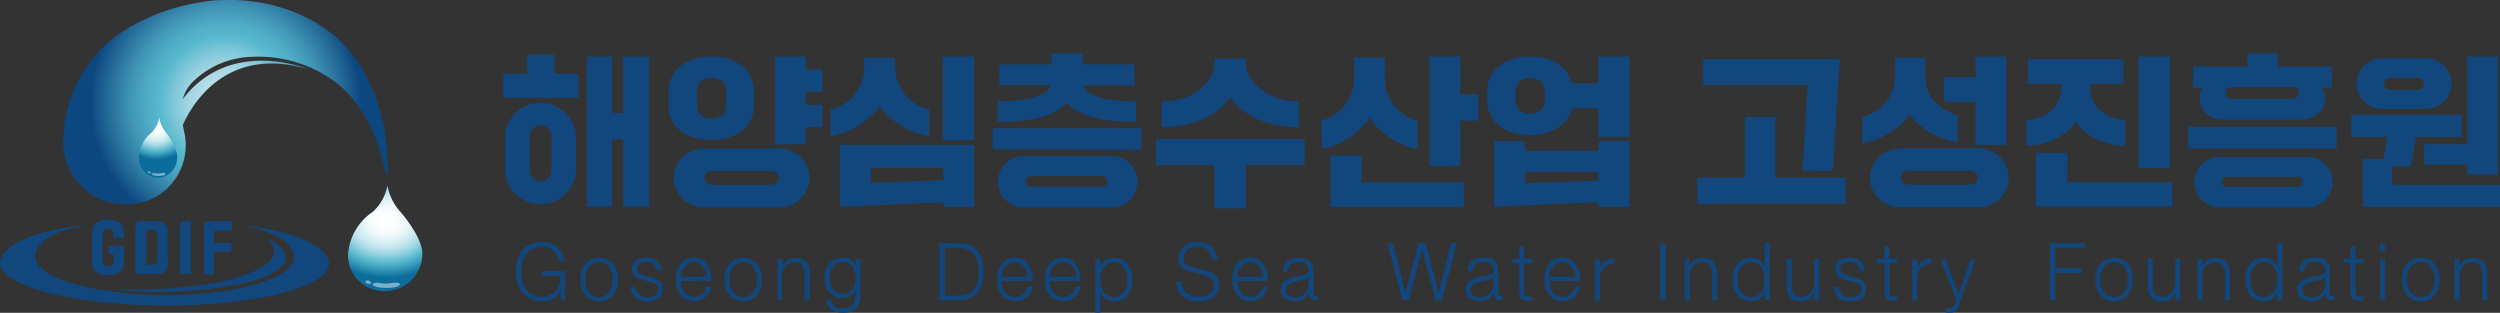 <svg id="Layer_1" data-name="Layer 1" xmlns="http://www.w3.org/2000/svg" xmlns:xlink="http://www.w3.org/1999/xlink" viewBox="0 0 313.68 39.25"><rect x="0" y="0" width="313.68" height="39.25" fill="#333333" stroke="none"/><defs><style>.cls-1{fill:url(#radial-gradient);}.cls-2{fill:url(#radial-gradient-2);}.cls-3{opacity:0.45;}.cls-4{fill:#fff;}.cls-5{fill:url(#radial-gradient-3);}.cls-6{fill:#11477d;}</style><radialGradient id="radial-gradient" cx="168.73" cy="414.76" r="17.02" gradientUnits="userSpaceOnUse"><stop offset="0.01" stop-color="#cae6ed"/><stop offset="0.08" stop-color="#c5e4ec"/><stop offset="0.18" stop-color="#b5dee7"/><stop offset="0.29" stop-color="#9cd3e1"/><stop offset="0.4" stop-color="#78c5d7"/><stop offset="0.49" stop-color="#57b8ce"/><stop offset="0.57" stop-color="#50aec7"/><stop offset="0.71" stop-color="#3f93b4"/><stop offset="0.88" stop-color="#226896"/><stop offset="1" stop-color="#0d4780"/></radialGradient><radialGradient id="radial-gradient-2" cx="196.08" cy="429.58" r="7.2" gradientTransform="translate(-58.15) scale(1.26 1)" gradientUnits="userSpaceOnUse"><stop offset="0" stop-color="#fff"/><stop offset="0.13" stop-color="#fcfefe"/><stop offset="0.25" stop-color="#f1f9fb"/><stop offset="0.35" stop-color="#dff2f6"/><stop offset="0.46" stop-color="#c7e7ef"/><stop offset="0.56" stop-color="#a6dae5"/><stop offset="0.65" stop-color="#80c9da"/><stop offset="0.74" stop-color="#57b8ce"/><stop offset="0.86" stop-color="#3697b8"/><stop offset="1" stop-color="#0c6d9c"/></radialGradient><radialGradient id="radial-gradient-3" cx="160.06" cy="363.58" r="4.66" gradientTransform="translate(0 97.87) scale(1 0.88)" xlink:href="#radial-gradient-2"/></defs><path class="cls-1" d="M168.31,401.92c-.75,0-1.5.1-2.23.2a25.66,25.66,0,0,0-9,3,16.55,16.55,0,0,0-8.38,11.36,19.73,19.73,0,0,0-.31,2.55,8.45,8.45,0,0,0,1.19,4.94,7.85,7.85,0,0,0,6.69,3.6h.14a7.41,7.41,0,0,0,7.28-8.28c0-.26-.08-.51-.13-.76s-.13-.64-.18-.93c.87-2,5.12-10.17,15.74-7,0,0-9.76-4.11-15.76,3.75a5.09,5.09,0,0,1,1.58-2.46,10.93,10.93,0,0,1,7.15-2.85,16.19,16.19,0,0,1,10.83,3.47c3.19,2.67,4.93,6.72,5.82,10.69.11.48.2,1,.29,1.45a9.2,9.2,0,0,1,.05-1.48,30.15,30.15,0,0,0-.25-3.79,22.23,22.23,0,0,0-3.91-10.32C181.14,404,174.56,401.68,168.31,401.92Z" transform="translate(-140.44 -401.91)"/><path class="cls-2" d="M193.43,434a4.72,4.72,0,0,1-4.66,4.44A4.55,4.55,0,0,1,184.1,434a7,7,0,0,1,3.11-5.51,5.86,5.86,0,0,0,1.84-3.31,6.72,6.72,0,0,0,1.63,3.31S193.64,431.83,193.43,434Z" transform="translate(-140.44 -401.91)"/><g class="cls-3"><path class="cls-4" d="M190.6,437.61c0,.24-.75.43-1.69.43s-1.7-.19-1.7-.43c0-.42,1.32-.11,1.63-.1S190.6,437.15,190.6,437.61Z" transform="translate(-140.44 -401.91)"/><path class="cls-4" d="M187,437.43c0,.11-.26.14-.45.08s-.32-.2-.27-.31.26-.13.46-.07S187,437.33,187,437.43Z" transform="translate(-140.44 -401.91)"/></g><path class="cls-5" d="M162.67,421.69a2.55,2.55,0,0,1-2.4,2.54,2.48,2.48,0,0,1-2.4-2.54,4.19,4.19,0,0,1,1.6-3.15,3.44,3.44,0,0,0,.95-1.9,4.13,4.13,0,0,0,.84,1.9S162.78,420.44,162.67,421.69Z" transform="translate(-140.44 -401.91)"/><g class="cls-3"><path class="cls-4" d="M161.22,423.74c0,.14-.39.25-.87.25s-.88-.11-.88-.25.68-.06.84-.06S161.22,423.48,161.22,423.74Z" transform="translate(-140.44 -401.91)"/><path class="cls-4" d="M159.35,423.64c0,.06-.13.08-.23,0s-.16-.11-.14-.17.14-.08.24-.05S159.38,423.58,159.35,423.64Z" transform="translate(-140.44 -401.91)"/></g><path class="cls-6" d="M154.08,433.81v-1.06H156v2.17c0,1.11-.9,1.53-2,1.53s-2-.42-2-1.53V431c0-1.1.89-1.53,2-1.53s2,.43,2,1.53v.74h-1.34v-.55c0-.36-.29-.56-.67-.56s-.68.2-.68.56v3.57c0,.35.31.56.7.56s.71-.21.71-.56v-.93Z" transform="translate(-140.44 -401.91)"/><path class="cls-6" d="M161.48,434.85A1.27,1.27,0,0,1,160,436.3h-2.57v-6a.67.67,0,0,1,.66-.66H160a1.28,1.28,0,0,1,1.45,1.46Zm-1.31-3.47c0-.4-.14-.61-.57-.61h-.79v4.36h.79c.43,0,.57-.2.57-.59Z" transform="translate(-140.44 -401.91)"/><path class="cls-6" d="M164.4,429.6v6.7H163v-6a.67.67,0,0,1,.66-.66Z" transform="translate(-140.44 -401.91)"/><path class="cls-6" d="M166,436.3v-6a.67.67,0,0,1,.66-.66h2.92v1.2H167.3v1.54h2.16v1.11H167.3v2.85Z" transform="translate(-140.44 -401.91)"/><path class="cls-6" d="M181.67,434.64c-.52-2-4.37-3.74-11.24-4.53,4.75.84,6.89,2.37,6.88,4.12a1.39,1.39,0,0,1-.06.4c-.71,2.44-7.69,4.34-16.18,4.31s-15.47-2-16.16-4.41a1.39,1.39,0,0,1-.06-.4c0-1.75,2.15-3.26,6.91-4.08-6.88.75-10.74,2.45-11.26,4.47a1,1,0,0,0-.06.35c0,2.93,9.23,5.33,20.62,5.37s20.65-2.31,20.66-5.24A1.49,1.49,0,0,0,181.67,434.64Z" transform="translate(-140.44 -401.91)"/><path class="cls-6" d="M174.06,431.83c3.55,3.68-6.19,5.53-6.88,5.63-2.34.32-4.25.55-6.27.68a66.33,66.33,0,0,1-7.06,0,53.42,53.42,0,0,0,7.06.39,49.81,49.81,0,0,0,9.22-.89C176.56,436.33,178.1,434,174.06,431.83Z" transform="translate(-140.44 -401.91)"/><path class="cls-6" d="M203.58,414.17v-3h3v-2.4H210v2.4h3v3Zm.24,4.67a4.46,4.46,0,0,1,8.88,0v4.66a4.46,4.46,0,0,1-8.88,0Zm5.81,4.48V419a1.36,1.36,0,0,0-2.72,0v4.31a1.36,1.36,0,0,0,2.72,0Zm4.44,4.53V409h3.17v7.08h1.38V409h3.25v18.83h-3.25v-8.44h-1.38v8.44Z" transform="translate(-140.44 -401.91)"/><path class="cls-6" d="M224.31,415v-1.5c0-2.95,2.42-4.5,5.37-4.5s5.37,1.55,5.37,4.5V415c0,3-2.42,4.47-5.37,4.47S224.31,418,224.31,415Zm4.6,12.93a3.78,3.78,0,0,1-3.95-3.7,3.74,3.74,0,0,1,3.95-3.68H238a3.75,3.75,0,0,1,4,3.68,3.79,3.79,0,0,1-4,3.7Zm2.64-12.7v-2c0-1-.79-1.54-1.83-1.54s-1.83.57-1.83,1.54v2c0,1,.77,1.54,1.83,1.54S231.55,416.22,231.55,415.25Zm5.35,9.88c.73,0,1.24-.27,1.24-.88s-.51-.87-1.24-.87H230c-.65,0-1.15.22-1.15.87s.5.88,1.15.88Zm.79-5.09V409h3.86v1.65h2.07v2.81h-2.07v1.6h2.07v2.81h-2.07V420Z" transform="translate(-140.44 -401.91)"/><path class="cls-6" d="M244.64,415.65a5.45,5.45,0,0,0,4.25-5.41v-1.09h3.88v1.09a5.46,5.46,0,0,0,4.25,5.41V419a9.9,9.9,0,0,1-6.2-3.74,9.82,9.82,0,0,1-6.18,3.74Zm1.16,12.2v-7.77h16.89v7.77h-3.88v-.55Zm3.88-3,9.13-.35v-1.54h-9.13Zm9.07-5.31V409h3.92v10.49Z" transform="translate(-140.44 -401.91)"/><path class="cls-6" d="M265,420.65V418h18.64v2.7Zm3.93.84h10.75a3.23,3.23,0,1,1,0,6.44H268.88a3.22,3.22,0,1,1,0-6.44Zm-3.32-6.9c4.27.05,6.4-.89,6.69-2h-6.46V410h6.52V408.6h3.94V410h6.49v2.62h-6.47c.29,1.12,2.42,2.06,6.69,2v2.59c-4.47,0-7.36-.86-8.7-2.4-1.34,1.54-4.23,2.38-8.7,2.4Zm13.05,10.74a.72.72,0,0,0,.77-.67.71.71,0,0,0-.77-.65h-8.78a.71.71,0,0,0-.77.65.72.72,0,0,0,.77.67Z" transform="translate(-140.44 -401.91)"/><path class="cls-6" d="M292.82,428.05v-5.43h-7.33v-3.25h18.64v3.25h-7.36v5.43Zm-6.62-13.41c4.2,0,6.64-2.69,6.64-4.78v-.61h3.93v.61c0,2.09,2.44,4.75,6.64,4.78v3.23c-4.35,0-7.21-1.75-8.61-3.72-1.43,2-4.21,3.7-8.6,3.72Z" transform="translate(-140.44 -401.91)"/><path class="cls-6" d="M306.24,417.07a5.61,5.61,0,0,0,4.11-5.67v-2.25h3.84v2.42a5.55,5.55,0,0,0,4.11,5.5v3.52a9.14,9.14,0,0,1-6-3.92,9.29,9.29,0,0,1-6,3.92Zm1.16,10.78v-6.42h3.9v3.37h12.79v3.05Zm12.42-5.12V409h3.86v4.74h2.24v3.31h-2.24v5.66Z" transform="translate(-140.44 -401.91)"/><path class="cls-6" d="M341,409h3.89v10.09H341v-3.58h-3.35c-.53,2.22-2.68,3.35-5.24,3.35-3,0-5.37-1.5-5.37-4.45v-.93c0-2.95,2.4-4.48,5.37-4.48,2.54,0,4.69,1.14,5.24,3.36H341Zm0,11.82V419.6h3.89v8.25H341v-.57l-13.09.57V419.6h3.87v1.24Zm-6.72-7.59c0-.95-.82-1.52-1.85-1.52s-1.83.57-1.83,1.52v1.41c0,.95.79,1.52,1.83,1.52s1.85-.57,1.85-1.52ZM341,424.56V423.5h-9.22v1.4Z" transform="translate(-140.44 -401.91)"/><path class="cls-6" d="M353.39,427.5v-3.31h6v-7.6h3.8v7.6H372v3.31Zm13.21-4.18.67-10.74H354.12v-3.23h17.16l-.88,14Z" transform="translate(-140.44 -401.91)"/><path class="cls-6" d="M374.14,416.53a5.13,5.13,0,0,0,4.07-5.19v-2.19H382v2.19c0,2.58,1.4,4.21,4.07,5v3.44a9.43,9.43,0,0,1-6-3.48,9.57,9.57,0,0,1-6,3.58Zm4.9,4h9.43a3.75,3.75,0,0,1,4,3.68,3.79,3.79,0,0,1-4,3.7H379a3.77,3.77,0,0,1-3.94-3.7A3.73,3.73,0,0,1,379,420.57Zm8.34,4.56c.71,0,1.22-.27,1.22-.88s-.51-.87-1.22-.87h-7.24c-.65,0-1.18.22-1.18.87s.53.88,1.18.88Zm-3.07-10.41v-3.09h4V409h3.86v11.1h-3.86v-5.4Z" transform="translate(-140.44 -401.91)"/><path class="cls-6" d="M394.68,417c2.37-.2,4.37-1.56,4.41-4.14v-.41h-4.21v-3.11h12v3.11h-4.21v.41c.05,2.6,2.06,3.94,4.42,4.14v3.22c-2.71-.13-5-1.16-6.2-3.07-1.22,1.91-3.5,2.94-6.18,3.07Zm1.18,10.82v-6.73h4v3.68H413v3.05ZM408.78,423V409h3.93v14Z" transform="translate(-140.44 -401.91)"/><path class="cls-6" d="M415,420.55v-2.74h18.64v2.74Zm.61-7.64v-2.65h6.81V408.6h3.8v1.66H433v2.65h-1.28a1.85,1.85,0,0,1,.46,1.24c0,1.54-1.13,2.76-3.13,2.76h-9.53a2.78,2.78,0,0,1-3.09-2.76,1.9,1.9,0,0,1,.43-1.24Zm3.33,8.7h10.75a3.17,3.17,0,1,1,0,6.32H418.93a3.16,3.16,0,1,1,0-6.32Zm9.72,3.76a.68.68,0,0,0,.73-.65.67.67,0,0,0-.73-.63H419.9a.67.67,0,0,0-.73.63.68.68,0,0,0,.73.65Zm-.59-11.06a.76.76,0,0,0,.81-.73.78.78,0,0,0-.81-.75h-7.59a.78.78,0,0,0-.83.75.76.76,0,0,0,.83.73Z" transform="translate(-140.44 -401.91)"/><path class="cls-6" d="M440.58,425.1h13.54v2.75h-17.2v-6h2.58l.49-2.76h-4.51v-2.79h13.84v2.79h-5.73l-.65,3.7h-2.36Zm-1.28-9.53a3.17,3.17,0,1,1,0-6.34h5.57a3.17,3.17,0,1,1,0,6.34Zm1-3.88a.75.75,0,1,0,0,1.5h3.53a.75.75,0,1,0,0-1.5Zm4.31,10.87V420H450V409h3.86V423.8H450v-1.24Z" transform="translate(-140.44 -401.91)"/><path class="cls-6" d="M211.35,439.57h-.49l-.08-1.33a2.32,2.32,0,0,1-2.39,1.48c-2,0-3.22-1.52-3.22-3.72s1.2-3.73,3.22-3.73a2.72,2.72,0,0,1,2.87,2.38h-.66a2.16,2.16,0,0,0-2.21-1.79c-1.82,0-2.56,1.58-2.56,3.14s.72,3.14,2.56,3.14a2.34,2.34,0,0,0,2.37-2.62h-2.31v-.58h2.9Z" transform="translate(-140.44 -401.91)"/><path class="cls-6" d="M215.59,439.72c-1.45,0-2.36-1.13-2.36-2.73s.91-2.73,2.36-2.73S218,435.39,218,437,217,439.72,215.59,439.72Zm0-4.93c-1.05,0-1.75.9-1.75,2.2s.7,2.2,1.75,2.2,1.75-.9,1.75-2.2S216.64,434.79,215.59,434.79Z" transform="translate(-140.44 -401.91)"/><path class="cls-6" d="M221.63,439.72a1.84,1.84,0,0,1-2.06-1.82h.6a1.36,1.36,0,0,0,1.49,1.29c.81,0,1.36-.33,1.36-1s-.43-.75-1.09-.93l-.79-.21c-.71-.19-1.4-.52-1.4-1.38s.64-1.43,1.83-1.43a1.72,1.72,0,0,1,1.89,1.66h-.61a1.16,1.16,0,0,0-1.3-1.13c-.77,0-1.19.36-1.19.87s.48.73,1,.88l.82.22c.79.21,1.42.49,1.42,1.41C223.63,439.26,222.78,439.72,221.63,439.72Z" transform="translate(-140.44 -401.91)"/><path class="cls-6" d="M225.85,437.16c0,1.15.6,2,1.63,2a1.58,1.58,0,0,0,1.59-1.32h.61a2.13,2.13,0,0,1-2.2,1.85c-1.34,0-2.24-1-2.24-2.73,0-1.48.74-2.73,2.23-2.73s2.23,1.32,2.23,2.9Zm3.24-.53a1.76,1.76,0,0,0-1.62-1.84,1.78,1.78,0,0,0-1.62,1.84Z" transform="translate(-140.44 -401.91)"/><path class="cls-6" d="M233.69,439.72c-1.45,0-2.36-1.13-2.36-2.73s.91-2.73,2.36-2.73,2.36,1.13,2.36,2.73S235.14,439.72,233.69,439.72Zm0-4.93c-1.05,0-1.75.9-1.75,2.2s.7,2.2,1.75,2.2,1.75-.9,1.75-2.2S234.74,434.79,233.69,434.79Z" transform="translate(-140.44 -401.91)"/><path class="cls-6" d="M242,439.57h-.61v-3.23c0-.95-.41-1.55-1.29-1.55a1.61,1.61,0,0,0-1.56,1.77v3H238v-5.16h.61v.89a1.72,1.72,0,0,1,1.62-1c1.35,0,1.84.78,1.84,2Z" transform="translate(-140.44 -401.91)"/><path class="cls-6" d="M248.41,438.85c0,1.42-.64,2.31-2.21,2.31-1.07,0-1.95-.46-2.08-1.56h.62c.11.75.7,1,1.46,1,1.15,0,1.6-.63,1.6-1.87v-.41a1.66,1.66,0,0,1-1.61,1,2.24,2.24,0,0,1-2.26-2.54,2.32,2.32,0,0,1,2.26-2.55,1.66,1.66,0,0,1,1.61,1v-.81h.61Zm-2.22-4.06c-1.06,0-1.65.91-1.65,2s.57,2,1.65,2,1.61-.88,1.61-2S247.31,434.79,246.19,434.79Z" transform="translate(-140.44 -401.91)"/><path class="cls-6" d="M260.67,439.57H258.3v-7.15h2.37c2,0,3.19,1.18,3.19,3.58S262.71,439.57,260.67,439.57Zm-.28-6.56H259v6h1.43c2,0,2.81-.89,2.81-3S262.38,433,260.39,433Z" transform="translate(-140.44 -401.91)"/><path class="cls-6" d="M266.13,437.16c0,1.15.6,2,1.63,2a1.58,1.58,0,0,0,1.59-1.32H270a2.13,2.13,0,0,1-2.2,1.85c-1.34,0-2.24-1-2.24-2.73,0-1.48.74-2.73,2.23-2.73s2.23,1.32,2.23,2.9Zm3.24-.53a1.76,1.76,0,0,0-1.62-1.84,1.78,1.78,0,0,0-1.62,1.84Z" transform="translate(-140.44 -401.91)"/><path class="cls-6" d="M272.17,437.16c0,1.15.59,2,1.63,2a1.58,1.58,0,0,0,1.59-1.32H276a2.13,2.13,0,0,1-2.2,1.85c-1.34,0-2.25-1-2.25-2.73,0-1.48.75-2.73,2.24-2.73s2.23,1.32,2.23,2.9Zm3.24-.53a1.63,1.63,0,1,0-3.24,0Z" transform="translate(-140.44 -401.91)"/><path class="cls-6" d="M280.26,439.72a1.86,1.86,0,0,1-1.76-1.13v2.57h-.61v-6.75h.61v1a1.77,1.77,0,0,1,1.76-1.13c1.36,0,2.25,1,2.25,2.73S281.62,439.72,280.26,439.72Zm0-4.93c-1.12,0-1.76,1-1.76,2.2s.5,2.2,1.76,2.2c1,0,1.64-1,1.64-2.2S281.26,434.79,280.26,434.79Z" transform="translate(-140.44 -401.91)"/><path class="cls-6" d="M290.81,439.72c-1.58,0-2.78-.81-2.75-2.5h.66c0,1.45,1,1.92,2.25,1.92,1,0,1.81-.49,1.81-1.42,0-.65-.48-1.11-1.43-1.35l-1.51-.39c-.83-.21-1.56-.58-1.56-1.69a2.11,2.11,0,0,1,2.38-2,2.31,2.31,0,0,1,2.54,2.23h-.66a1.73,1.73,0,0,0-1.87-1.66c-1.1,0-1.73.59-1.73,1.44,0,.66.46,1,1.05,1.11l1.66.43c1.16.3,1.79.82,1.79,1.89C293.44,439,292.42,439.72,290.81,439.72Z" transform="translate(-140.44 -401.91)"/><path class="cls-6" d="M295.69,437.16c0,1.15.6,2,1.63,2a1.58,1.58,0,0,0,1.59-1.32h.61a2.13,2.13,0,0,1-2.2,1.85c-1.34,0-2.24-1-2.24-2.73,0-1.48.74-2.73,2.23-2.73s2.23,1.32,2.23,2.9Zm3.24-.53a1.76,1.76,0,0,0-1.62-1.84,1.78,1.78,0,0,0-1.62,1.84Z" transform="translate(-140.44 -401.91)"/><path class="cls-6" d="M305.78,439.53a1.7,1.7,0,0,1-.4,0c-.55,0-.72-.35-.72-.9a1.73,1.73,0,0,1-1.84,1.05c-.93,0-1.68-.42-1.68-1.39,0-1.33,1.17-1.53,2.72-1.81.49-.09.75-.27.75-.66,0-.77-.54-1.07-1.31-1.07A1.22,1.22,0,0,0,302,436h-.61a1.78,1.78,0,0,1,2-1.73c1,0,1.84.33,1.84,1.66v2.74c0,.24.12.39.36.39a.59.59,0,0,0,.2,0Zm-1.17-2.83a.84.84,0,0,1-.53.3c-1.52.28-2.32.46-2.32,1.31,0,.59.45.9,1.14.9a1.59,1.59,0,0,0,1.71-1.64Z" transform="translate(-140.44 -401.91)"/><path class="cls-6" d="M323.22,432.42l-1.85,7.15h-.8l-1.7-6.37-1.7,6.37h-.8l-1.84-7.15h.69l1.56,6.26,1.64-6.26h.89l1.65,6.26,1.56-6.26Z" transform="translate(-140.44 -401.91)"/><path class="cls-6" d="M329,439.53a1.7,1.7,0,0,1-.4,0c-.55,0-.72-.35-.72-.9a1.73,1.73,0,0,1-1.84,1.05c-.94,0-1.68-.42-1.68-1.39,0-1.33,1.17-1.53,2.72-1.81.49-.09.75-.27.75-.66,0-.77-.54-1.07-1.31-1.07a1.23,1.23,0,0,0-1.35,1.2h-.6c0-1.18.89-1.73,2-1.73s1.84.33,1.84,1.66v2.74c0,.24.12.39.36.39a.59.59,0,0,0,.2,0Zm-1.17-2.83a.84.84,0,0,1-.53.3c-1.52.28-2.33.46-2.33,1.31,0,.59.46.9,1.15.9a1.59,1.59,0,0,0,1.71-1.64Z" transform="translate(-140.44 -401.91)"/><path class="cls-6" d="M332.72,439.63l-.54,0c-.82,0-1.09-.25-1.09-1.13v-3.58h-.88v-.53h.88v-1.55h.61v1.55h1v.53h-1v3.57c0,.44.13.61.5.61a4.17,4.17,0,0,0,.52,0Z" transform="translate(-140.44 -401.91)"/><path class="cls-6" d="M334.85,437.16c0,1.15.6,2,1.63,2a1.58,1.58,0,0,0,1.59-1.32h.61a2.13,2.13,0,0,1-2.2,1.85c-1.34,0-2.24-1-2.24-2.73,0-1.48.74-2.73,2.23-2.73s2.23,1.32,2.23,2.9Zm3.24-.53a1.76,1.76,0,0,0-1.62-1.84,1.78,1.78,0,0,0-1.62,1.84Z" transform="translate(-140.44 -401.91)"/><path class="cls-6" d="M343,435a1.73,1.73,0,0,0-1.8,1.84v2.75h-.61v-5.16h.61v1.18a1.72,1.72,0,0,1,1.8-1.24Z" transform="translate(-140.44 -401.91)"/><path class="cls-6" d="M349.41,439.57h-.66v-7.15h.66Z" transform="translate(-140.44 -401.91)"/><path class="cls-6" d="M355.89,439.57h-.61v-3.23c0-.95-.41-1.55-1.29-1.55a1.61,1.61,0,0,0-1.56,1.77v3h-.61v-5.16h.61v.89a1.72,1.72,0,0,1,1.62-1c1.35,0,1.84.78,1.84,2Z" transform="translate(-140.44 -401.91)"/><path class="cls-6" d="M362.47,439.57h-.61v-1a1.77,1.77,0,0,1-1.77,1.13c-1.52,0-2.25-1.27-2.25-2.73s.73-2.73,2.25-2.73a2,2,0,0,1,1.77,1.13v-3h.61Zm-2.38-4.78c-1.16,0-1.64,1.13-1.64,2.2s.48,2.2,1.64,2.2c1.31,0,1.77-1.13,1.77-2.2S361.35,434.79,360.09,434.79Z" transform="translate(-140.44 -401.91)"/><path class="cls-6" d="M368.69,439.57h-.61v-.91a1.62,1.62,0,0,1-1.67,1.06c-1.22,0-1.79-.68-1.79-2v-3.36h.61v3.36c0,1,.42,1.42,1.34,1.42s1.51-.88,1.51-1.95v-2.83h.61Z" transform="translate(-140.44 -401.91)"/><path class="cls-6" d="M372.6,439.72a1.85,1.85,0,0,1-2.06-1.82h.61a1.35,1.35,0,0,0,1.48,1.29c.81,0,1.36-.33,1.36-1s-.43-.75-1.09-.93l-.79-.21c-.71-.19-1.39-.52-1.39-1.38s.63-1.43,1.82-1.43a1.72,1.72,0,0,1,1.89,1.66h-.61a1.16,1.16,0,0,0-1.3-1.13c-.77,0-1.19.36-1.19.87s.48.73,1,.88l.82.22c.79.21,1.42.49,1.42,1.41C374.6,439.26,373.75,439.72,372.6,439.72Z" transform="translate(-140.44 -401.91)"/><path class="cls-6" d="M378.54,439.63l-.53,0c-.83,0-1.1-.25-1.1-1.13v-3.58H376v-.53h.88v-1.55h.61v1.55h1v.53h-1v3.57c0,.44.13.61.5.61a3.94,3.94,0,0,0,.52,0Z" transform="translate(-140.44 -401.91)"/><path class="cls-6" d="M382.77,435a1.73,1.73,0,0,0-1.79,1.84v2.75h-.61v-5.16H381v1.18a1.72,1.72,0,0,1,1.79-1.24Z" transform="translate(-140.44 -401.91)"/><path class="cls-6" d="M388.31,434.41l-2.12,5.84a1.15,1.15,0,0,1-1.18.91,1.65,1.65,0,0,1-.47-.05v-.53a2.18,2.18,0,0,0,.42.05c.37,0,.54-.1.75-.66l.19-.51-2-5h.65l1.65,4.33,1.51-4.33Z" transform="translate(-140.44 -401.91)"/><path class="cls-6" d="M402,433H398.3v2.57h3.31v.58H398.3v3.41h-.66v-7.15H402Z" transform="translate(-140.44 -401.91)"/><path class="cls-6" d="M405.7,439.72c-1.45,0-2.36-1.13-2.36-2.73s.91-2.73,2.36-2.73,2.36,1.13,2.36,2.73S407.15,439.72,405.7,439.72Zm0-4.93c-1.05,0-1.75.9-1.75,2.2s.7,2.2,1.75,2.2,1.75-.9,1.75-2.2S406.75,434.79,405.7,434.79Z" transform="translate(-140.44 -401.91)"/><path class="cls-6" d="M414,439.57h-.6v-.91a1.64,1.64,0,0,1-1.68,1.06c-1.22,0-1.79-.68-1.79-2v-3.36h.61v3.36c0,1,.42,1.42,1.34,1.42s1.52-.88,1.52-1.95v-2.83h.6Z" transform="translate(-140.44 -401.91)"/><path class="cls-6" d="M420.24,439.57h-.61v-3.23c0-.95-.41-1.55-1.29-1.55a1.61,1.61,0,0,0-1.56,1.77v3h-.61v-5.16h.61v.89a1.72,1.72,0,0,1,1.62-1c1.35,0,1.84.78,1.84,2Z" transform="translate(-140.44 -401.91)"/><path class="cls-6" d="M426.81,439.57h-.61v-1a1.76,1.76,0,0,1-1.76,1.13c-1.52,0-2.25-1.27-2.25-2.73s.73-2.73,2.25-2.73a2,2,0,0,1,1.76,1.13v-3h.61Zm-2.37-4.78c-1.16,0-1.64,1.13-1.64,2.2s.48,2.2,1.64,2.2,1.76-1.13,1.76-2.2S425.7,434.79,424.44,434.79Z" transform="translate(-140.44 -401.91)"/><path class="cls-6" d="M433.35,439.53a1.7,1.7,0,0,1-.4,0c-.55,0-.72-.35-.72-.9a1.73,1.73,0,0,1-1.84,1.05c-.94,0-1.69-.42-1.69-1.39,0-1.33,1.17-1.53,2.73-1.81.49-.09.75-.27.75-.66,0-.77-.54-1.07-1.31-1.07a1.23,1.23,0,0,0-1.35,1.2h-.61c0-1.18.89-1.73,2-1.73,1,0,1.84.33,1.84,1.66v2.74c0,.24.12.39.36.39a.59.59,0,0,0,.2,0Zm-1.17-2.83a.84.84,0,0,1-.53.3c-1.52.28-2.33.46-2.33,1.31,0,.59.46.9,1.14.9a1.59,1.59,0,0,0,1.72-1.64Z" transform="translate(-140.44 -401.91)"/><path class="cls-6" d="M437,439.63l-.54,0c-.82,0-1.09-.25-1.09-1.13v-3.58h-.88v-.53h.88v-1.55H436v1.55h1v.53h-1v3.57c0,.44.13.61.5.61a4.17,4.17,0,0,0,.52,0Z" transform="translate(-140.44 -401.91)"/><path class="cls-6" d="M439.7,433.44h-.63v-1h.63Zm0,6.13h-.61v-5.16h.61Z" transform="translate(-140.44 -401.91)"/><path class="cls-6" d="M444.18,439.72c-1.45,0-2.36-1.13-2.36-2.73s.91-2.73,2.36-2.73,2.36,1.13,2.36,2.73S445.63,439.72,444.18,439.72Zm0-4.93c-1.05,0-1.75.9-1.75,2.2s.7,2.2,1.75,2.2,1.75-.9,1.75-2.2S445.23,434.79,444.18,434.79Z" transform="translate(-140.44 -401.91)"/><path class="cls-6" d="M452.51,439.57h-.61v-3.23c0-.95-.41-1.55-1.29-1.55a1.61,1.61,0,0,0-1.56,1.77v3h-.61v-5.16h.61v.89a1.72,1.72,0,0,1,1.62-1c1.35,0,1.84.78,1.84,2Z" transform="translate(-140.44 -401.91)"/></svg>